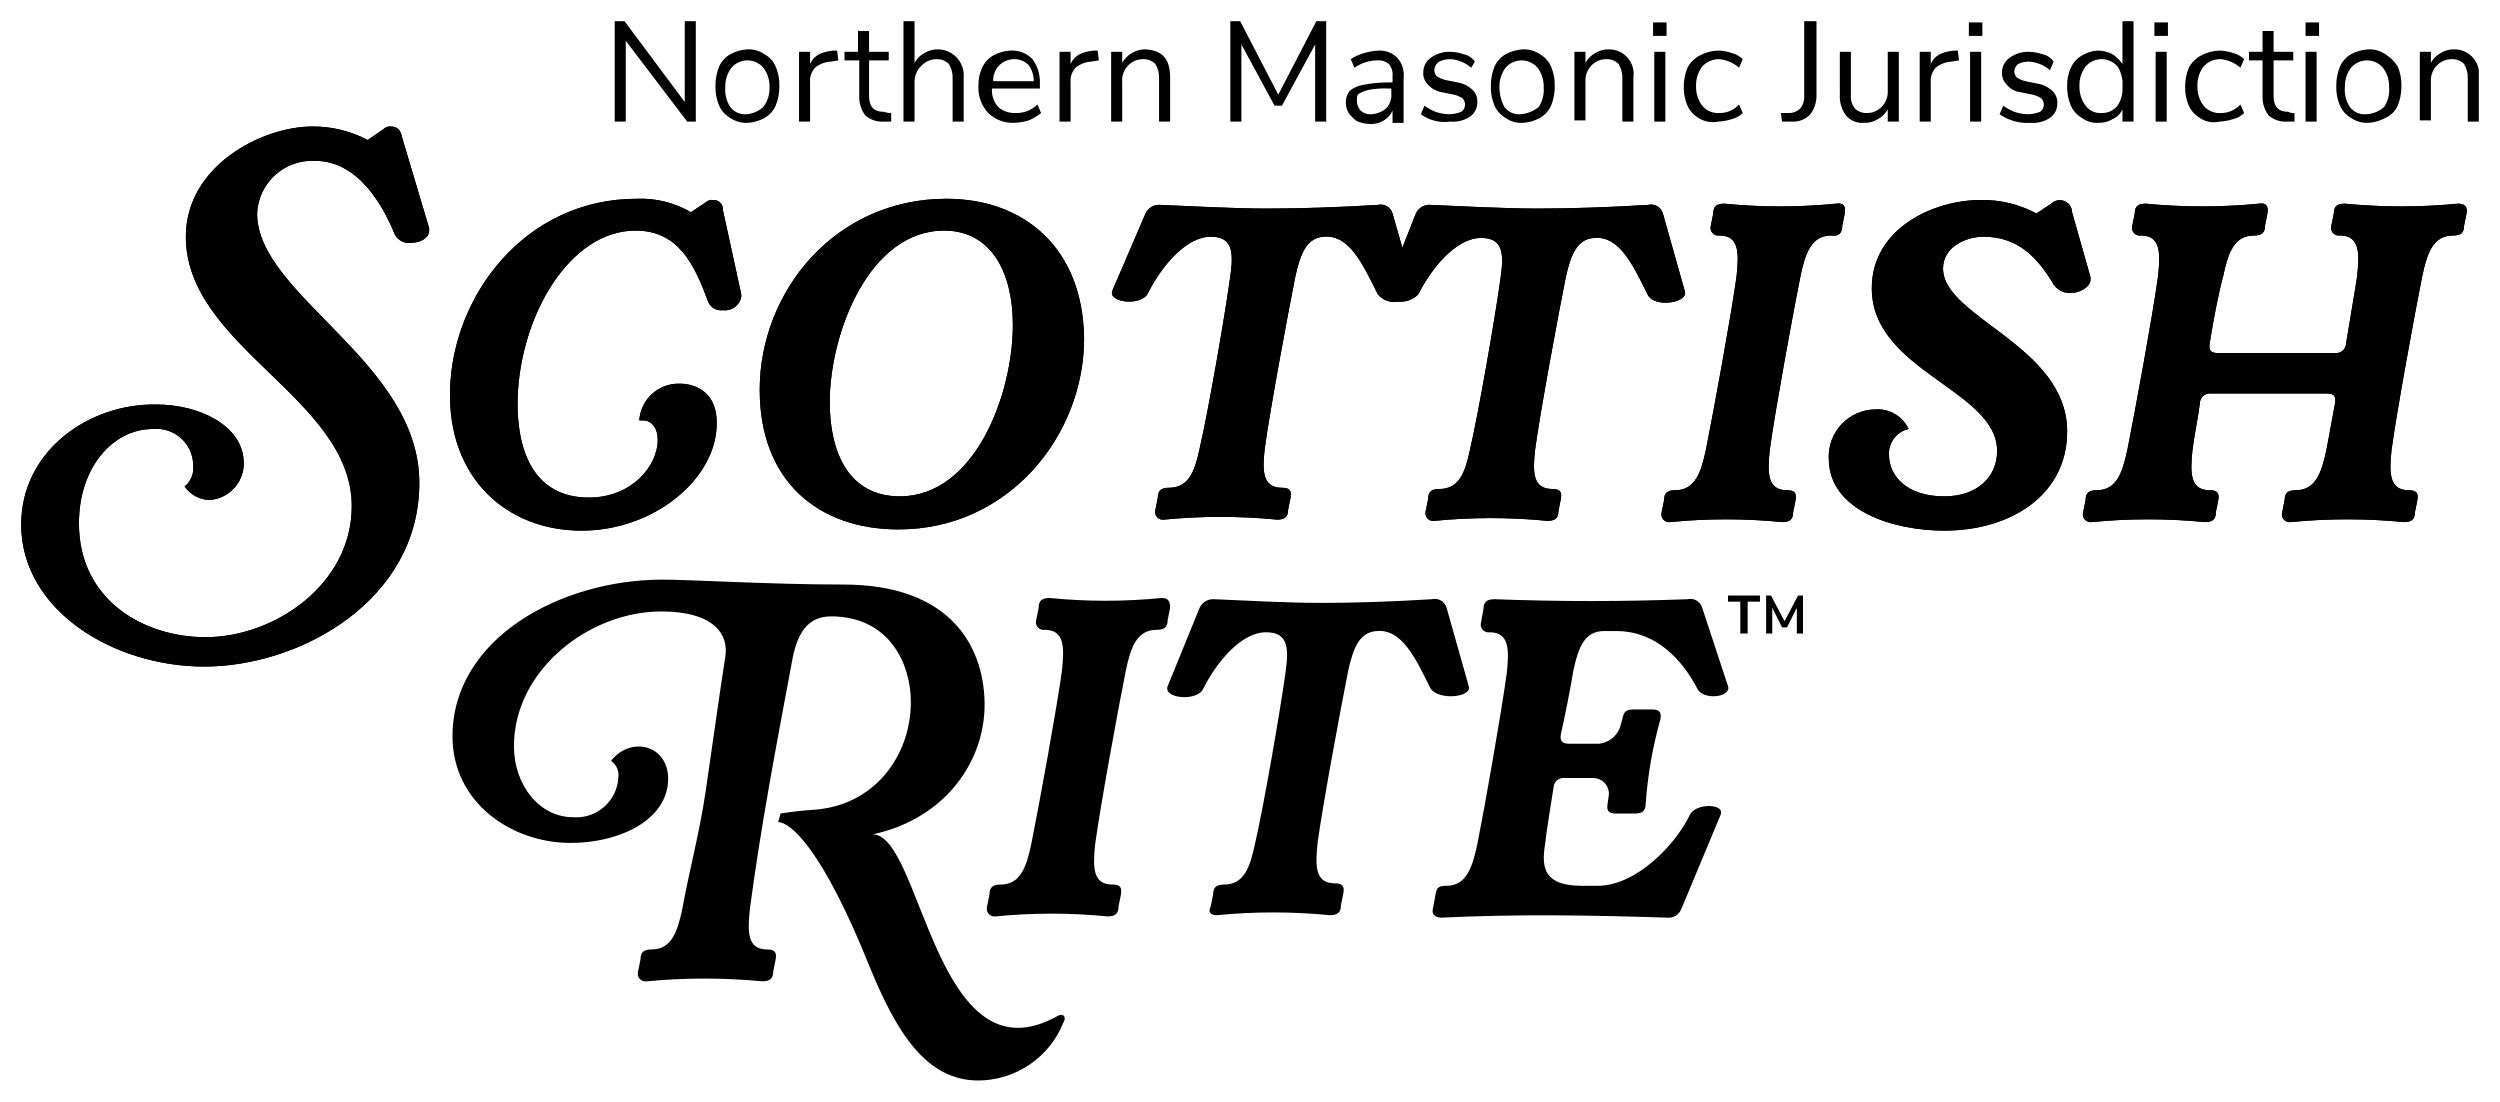 <svg width="118" height="52" xmlns="http://www.w3.org/2000/svg" viewBox="0 0 118 52" fill="none">
  <g clip-path="url(#kqdirmeybr-clip0_394_114)">
    <path d="M18.458 5.971C18.395 5.963 18.331 5.969 18.271 5.989C18.21 6.009 18.156 6.043 18.11 6.087L17.356 6.607C16.552 6.183 15.655 5.965 14.746 5.971C12.368 5.971 8.772 7.821 8.772 11.173C8.772 16.376 16.602 18.803 16.602 23.89C16.602 27.59 12.948 30.075 9.7 30.075C6.8 30.075 3.726 28.341 3.726 24.699C3.726 22.041 5.35 20.249 7.206 20.249C7.449 20.224 7.694 20.251 7.925 20.327C8.157 20.403 8.37 20.527 8.55 20.691C8.731 20.854 8.875 21.054 8.973 21.276C9.071 21.499 9.121 21.74 9.12 21.983C9.139 22.167 9.112 22.354 9.041 22.525C8.97 22.697 8.858 22.848 8.714 22.965C8.845 23.153 9.018 23.308 9.219 23.419C9.421 23.529 9.645 23.591 9.874 23.601C10.108 23.587 10.337 23.526 10.546 23.421C10.756 23.316 10.942 23.17 11.094 22.992C11.245 22.814 11.36 22.607 11.429 22.384C11.498 22.161 11.522 21.926 11.498 21.694C11.382 20.075 9.41 19.093 7.38 19.093C4.19 19.035 1 21.289 1 24.757C1 28.803 5.35 31.462 9.642 31.462C14.166 31.462 19.792 28.341 19.792 22.792C19.792 17.069 12.136 13.948 12.136 10.075C12.15 9.733 12.232 9.397 12.377 9.087C12.522 8.777 12.727 8.498 12.98 8.267C13.233 8.036 13.53 7.857 13.853 7.741C14.176 7.625 14.519 7.573 14.862 7.59C16.95 7.59 18.11 9.786 18.632 11.058C18.7 11.195 18.809 11.308 18.944 11.38C19.079 11.453 19.234 11.482 19.386 11.462C19.85 11.462 20.256 11.231 20.256 10.884V10.769L18.98 6.491C18.922 6.145 18.748 5.971 18.458 5.971Z" fill="currentColor"></path>
    <path d="M33.654 9.439C33.591 9.431 33.527 9.438 33.467 9.458C33.407 9.478 33.352 9.511 33.306 9.555L32.61 10.017C31.839 9.564 30.952 9.344 30.058 9.382C24.78 9.382 21.358 13.948 21.242 18.399C21.126 22.561 23.91 25.046 27.448 25.046C30.87 25.046 33.77 22.619 33.828 20.075C33.886 18.572 32.9 18.11 32.088 18.11C31.605 18.094 31.135 18.266 30.778 18.59C30.421 18.914 30.204 19.363 30.174 19.844H30.348C30.754 19.844 31.044 20.191 31.044 20.769C31.044 21.983 29.826 23.485 27.796 23.485C25.128 23.485 24.374 21.173 24.432 18.803C24.548 14.931 26.868 10.884 30 10.884C32.03 10.884 32.784 12.503 33.422 14.237C33.476 14.372 33.574 14.485 33.7 14.559C33.826 14.632 33.973 14.661 34.118 14.642C34.317 14.668 34.52 14.617 34.682 14.499C34.844 14.38 34.954 14.203 34.988 14.006V13.89L34.118 9.902C34.123 9.84 34.115 9.777 34.093 9.719C34.072 9.66 34.038 9.607 33.994 9.563C33.95 9.519 33.896 9.485 33.838 9.464C33.779 9.442 33.716 9.434 33.654 9.439" fill="currentColor"></path>
    <path d="M42.47 23.428C40.092 23.428 39.164 21.405 39.164 18.977C39.164 15.74 41.02 10.884 44.558 10.884C46.82 10.884 47.806 12.908 47.806 15.335C47.806 18.63 46.008 23.428 42.47 23.428V23.428ZM44.674 9.382C39.396 9.382 35.858 13.775 35.858 18.399C35.858 22.676 38.584 24.988 42.412 24.988C47.632 24.988 51.17 20.538 51.17 15.971C51.112 11.694 48.328 9.382 44.674 9.382" fill="currentColor"></path>
    <path d="M79.532 13.775L78.488 10.075C78.447 9.931 78.352 9.808 78.222 9.733C78.092 9.657 77.938 9.635 77.792 9.671C75.936 9.786 74.08 9.844 72.572 9.844C70.948 9.844 68.918 9.728 67.526 9.671C67.382 9.659 67.239 9.691 67.114 9.763C66.989 9.836 66.89 9.945 66.83 10.075L66.192 11.694L65.728 10.075C65.687 9.931 65.592 9.808 65.462 9.733C65.332 9.657 65.178 9.635 65.032 9.671C63.176 9.786 61.32 9.844 59.812 9.844C58.188 9.844 56.158 9.728 54.766 9.671C54.622 9.659 54.478 9.691 54.354 9.763C54.229 9.836 54.13 9.945 54.07 10.075L52.504 13.717C52.272 14.295 53.896 14.468 54.186 13.832C54.824 12.561 55.984 11.173 57.144 11.173C58.13 11.173 58.246 11.809 58.072 13.023C57.84 14.757 57.028 19.439 56.622 21.173C56.39 22.272 56.1 23.023 55.172 23.023C54.824 23.023 54.65 23.139 54.65 23.486L54.534 24.064C54.517 24.122 54.515 24.185 54.528 24.244C54.541 24.304 54.569 24.36 54.61 24.406C54.65 24.452 54.702 24.487 54.759 24.508C54.817 24.529 54.879 24.535 54.94 24.526C56.714 24.353 58.502 24.353 60.276 24.526C60.624 24.526 60.798 24.41 60.798 24.064L60.914 23.486C60.972 23.139 60.856 23.023 60.508 23.023C59.58 23.023 59.58 22.214 59.696 21.173C59.928 19.439 60.798 14.757 61.146 13.023C61.378 11.983 61.668 11.231 62.48 11.173C63.698 11.058 64.336 12.503 65.032 13.89C65.149 14.032 65.303 14.139 65.477 14.2C65.65 14.261 65.838 14.274 66.018 14.237C66.189 14.251 66.361 14.227 66.521 14.167C66.681 14.107 66.827 14.013 66.946 13.89C67.584 12.618 68.744 11.231 69.904 11.231C70.89 11.231 71.006 11.867 70.832 13.081C70.6 14.815 69.788 19.497 69.382 21.231C69.15 22.329 68.86 23.081 67.932 23.081C67.584 23.081 67.41 23.197 67.41 23.543L67.294 24.121C67.277 24.18 67.275 24.242 67.288 24.302C67.301 24.362 67.329 24.418 67.37 24.464C67.41 24.51 67.462 24.545 67.519 24.566C67.577 24.587 67.639 24.593 67.7 24.584C69.474 24.41 71.262 24.41 73.036 24.584C73.384 24.584 73.558 24.468 73.558 24.121L73.674 23.543C73.732 23.197 73.616 23.081 73.268 23.081C72.34 23.081 72.34 22.272 72.456 21.231C72.688 19.497 73.558 14.815 73.906 13.081C74.138 12.04 74.428 11.289 75.24 11.231C76.458 11.116 77.096 12.561 77.792 13.948C78.14 14.526 79.648 14.295 79.532 13.775" fill="currentColor"></path>
    <path d="M86.956 10.653L87.072 10.075C87.13 9.728 87.014 9.555 86.666 9.613C84.911 9.786 83.143 9.786 81.388 9.613C81.04 9.613 80.866 9.728 80.866 10.075L80.75 10.653C80.733 10.712 80.731 10.774 80.744 10.834C80.757 10.894 80.785 10.949 80.826 10.995C80.866 11.042 80.918 11.077 80.975 11.098C81.033 11.119 81.095 11.125 81.156 11.116C82.084 11.116 82.084 11.925 81.968 13.023C81.736 14.757 80.866 19.497 80.518 21.231C80.286 22.329 79.996 23.139 79.068 23.139C78.72 23.139 78.546 23.254 78.546 23.601L78.43 24.179C78.413 24.238 78.411 24.3 78.424 24.36C78.437 24.42 78.465 24.475 78.506 24.521C78.546 24.568 78.598 24.603 78.655 24.624C78.713 24.645 78.775 24.651 78.836 24.642C80.591 24.468 82.359 24.468 84.114 24.642C84.462 24.642 84.636 24.526 84.636 24.179L84.752 23.601C84.81 23.254 84.694 23.139 84.346 23.139C83.418 23.139 83.418 22.329 83.534 21.231C83.766 19.497 84.636 14.757 84.984 13.023C85.216 11.925 85.506 11.116 86.434 11.116C86.782 11.173 86.956 11 86.956 10.653Z" fill="currentColor"></path>
    <path d="M93.626 11.173C95.25 11.173 96.178 12.156 96.932 13.428C97.022 13.558 97.144 13.664 97.286 13.734C97.428 13.805 97.585 13.839 97.744 13.832C98.15 13.832 98.672 13.543 98.672 13.197V13.081L97.802 10.017C97.8 9.904 97.766 9.794 97.702 9.7C97.638 9.607 97.548 9.534 97.443 9.491C97.338 9.448 97.223 9.436 97.111 9.458C97 9.48 96.897 9.534 96.816 9.613L96.12 10.075C95.318 9.646 94.42 9.427 93.51 9.439C91.19 9.439 88.348 10.827 88.348 13.601C88.348 17.532 94.264 18.399 94.264 21.289C94.264 22.503 93.336 23.428 91.77 23.428C89.972 23.428 89.16 22.445 89.16 21.462C89.146 21.184 89.232 20.909 89.402 20.687C89.572 20.465 89.815 20.309 90.088 20.249C89.95 19.956 89.727 19.711 89.448 19.546C89.169 19.381 88.846 19.303 88.522 19.324C88.224 19.326 87.929 19.389 87.655 19.508C87.381 19.627 87.134 19.799 86.929 20.015C86.723 20.23 86.563 20.485 86.458 20.763C86.353 21.042 86.306 21.339 86.318 21.636C86.318 24.121 89.392 25.046 91.77 25.046C94.902 25.046 97.57 23.37 97.57 20.364C97.57 16.318 91.712 14.988 91.712 12.676C91.712 11.636 92.814 11.173 93.626 11.173" fill="currentColor"></path>
    <path d="M116.014 9.613C114.24 9.786 112.452 9.786 110.678 9.613C110.33 9.613 110.156 9.728 110.156 10.075L110.04 10.653C110.023 10.712 110.021 10.774 110.034 10.834C110.047 10.894 110.075 10.949 110.116 10.995C110.156 11.042 110.208 11.077 110.265 11.098C110.323 11.119 110.385 11.125 110.446 11.116C111.374 11.116 111.374 11.925 111.258 13.023C111.142 13.832 110.91 15.104 110.736 16.202C110.736 16.268 110.721 16.333 110.694 16.392C110.667 16.452 110.628 16.506 110.578 16.549C110.529 16.593 110.471 16.626 110.408 16.646C110.346 16.666 110.279 16.672 110.214 16.665H104.704C104.356 16.665 104.24 16.549 104.298 16.202C104.472 15.104 104.704 13.89 104.936 13.023C105.168 11.925 105.458 11.116 106.386 11.116C106.734 11.116 106.908 11 106.908 10.653L107.024 10.075C107.082 9.728 106.966 9.555 106.618 9.613C104.844 9.786 103.056 9.786 101.282 9.613C100.934 9.613 100.76 9.728 100.76 10.075L100.644 10.653C100.627 10.712 100.625 10.774 100.638 10.834C100.651 10.894 100.679 10.949 100.72 10.995C100.76 11.042 100.812 11.077 100.869 11.098C100.927 11.119 100.989 11.125 101.05 11.116C101.978 11.116 101.978 11.925 101.862 13.023C101.63 14.757 100.76 19.497 100.412 21.231C100.18 22.329 99.89 23.139 98.962 23.139C98.614 23.139 98.44 23.254 98.44 23.601L98.324 24.179C98.307 24.238 98.305 24.3 98.318 24.36C98.331 24.42 98.359 24.475 98.4 24.521C98.44 24.568 98.492 24.603 98.549 24.624C98.607 24.645 98.669 24.651 98.73 24.642C100.504 24.468 102.292 24.468 104.066 24.642C104.414 24.642 104.588 24.526 104.588 24.179L104.704 23.601C104.762 23.254 104.646 23.139 104.298 23.139C103.37 23.139 103.37 22.329 103.486 21.231C103.544 20.711 103.776 19.555 103.834 19.035C103.834 18.969 103.849 18.904 103.876 18.844C103.903 18.785 103.942 18.731 103.992 18.688C104.041 18.644 104.099 18.611 104.162 18.591C104.224 18.572 104.291 18.565 104.356 18.572H109.808C110.156 18.572 110.272 18.688 110.214 19.035L109.808 21.231C109.576 22.329 109.286 23.139 108.358 23.139C108.01 23.139 107.836 23.254 107.836 23.601L107.72 24.179C107.703 24.238 107.701 24.3 107.714 24.36C107.727 24.42 107.755 24.475 107.796 24.521C107.836 24.568 107.888 24.603 107.945 24.624C108.003 24.645 108.065 24.651 108.126 24.642C109.9 24.468 111.688 24.468 113.462 24.642C113.81 24.642 113.984 24.526 113.984 24.179L114.1 23.601C114.158 23.254 114.042 23.139 113.694 23.139C112.766 23.139 112.766 22.329 112.882 21.231C113.114 19.497 113.984 14.757 114.332 13.023C114.564 11.925 114.854 11.116 115.782 11.116C116.13 11.116 116.304 11 116.304 10.653L116.42 10.075C116.478 9.786 116.362 9.613 116.014 9.613" fill="currentColor"></path>
    <path d="M54.824 28.225C53.069 28.399 51.301 28.399 49.546 28.225C49.198 28.225 49.024 28.341 49.024 28.688L48.908 29.266C48.891 29.325 48.889 29.387 48.902 29.447C48.915 29.506 48.943 29.562 48.984 29.608C49.024 29.654 49.076 29.689 49.133 29.71C49.191 29.732 49.253 29.738 49.314 29.728C50.242 29.728 50.242 30.538 50.126 31.636C49.894 33.37 49.024 38.11 48.676 39.844C48.444 40.942 48.154 41.751 47.226 41.751C46.878 41.751 46.704 41.867 46.704 42.214L46.588 42.792C46.571 42.851 46.569 42.913 46.582 42.973C46.595 43.032 46.623 43.088 46.664 43.134C46.704 43.18 46.756 43.215 46.813 43.236C46.871 43.258 46.933 43.264 46.994 43.254C48.749 43.081 50.517 43.081 52.272 43.254C52.62 43.254 52.794 43.139 52.794 42.792L52.91 42.214C52.968 41.867 52.852 41.751 52.504 41.751C51.576 41.751 51.576 40.942 51.692 39.844C51.924 38.11 52.794 33.37 53.142 31.636C53.374 30.538 53.664 29.728 54.592 29.728C54.94 29.728 55.114 29.613 55.114 29.266L55.23 28.688C55.23 28.341 55.114 28.225 54.824 28.225" fill="currentColor"></path>
    <path d="M69.324 32.387L68.28 28.688C68.239 28.544 68.144 28.421 68.014 28.345C67.884 28.27 67.73 28.248 67.584 28.283C65.728 28.399 63.872 28.457 62.364 28.457C60.74 28.457 58.71 28.341 57.318 28.283C57.174 28.271 57.031 28.304 56.906 28.376C56.781 28.448 56.682 28.557 56.622 28.688L55.114 32.387C54.882 32.965 56.506 33.139 56.796 32.503C57.434 31.231 58.594 29.844 59.754 29.844C60.74 29.844 60.856 30.48 60.682 31.694C60.45 33.428 59.638 38.11 59.232 39.844C59 40.942 58.71 41.751 57.782 41.751C57.434 41.751 57.26 41.867 57.26 42.214L57.144 42.792C56.97 43.139 57.26 43.197 57.434 43.197C59.208 43.023 60.996 43.023 62.77 43.197C63.118 43.197 63.292 43.081 63.292 42.734L63.408 42.156C63.466 41.809 63.35 41.694 63.002 41.694C62.074 41.694 62.074 40.884 62.19 39.786C62.422 38.052 63.292 33.37 63.64 31.636C63.872 30.595 64.162 29.844 64.974 29.786C66.192 29.671 66.83 31.116 67.526 32.503C67.932 33.081 69.498 32.907 69.324 32.387" fill="currentColor"></path>
    <path d="M74.254 31.694C74.486 30.595 74.776 29.786 75.704 29.786H76.284C78.198 29.786 79.416 31.173 80.112 32.503C80.402 33.081 81.736 32.907 81.562 32.387L80.344 28.688C80.303 28.544 80.208 28.421 80.078 28.345C79.948 28.27 79.794 28.248 79.648 28.283C76.516 28.399 73.674 28.399 70.542 28.283C70.194 28.283 70.02 28.399 70.02 28.746L69.904 29.381C69.887 29.44 69.885 29.503 69.898 29.562C69.911 29.622 69.939 29.678 69.98 29.724C70.02 29.77 70.072 29.805 70.129 29.826C70.187 29.847 70.249 29.853 70.31 29.844C71.238 29.844 71.238 30.653 71.122 31.751C70.89 33.486 70.078 38.11 69.73 39.844C69.498 40.942 69.208 41.809 68.28 41.809C67.932 41.809 67.816 41.867 67.758 42.214L67.642 42.85C67.526 43.254 67.874 43.312 68.048 43.312C71.702 43.139 75.066 43.197 78.662 43.312C78.807 43.332 78.954 43.302 79.08 43.229C79.206 43.156 79.304 43.043 79.358 42.907L81.214 38.457C81.446 37.936 80.054 37.879 79.764 38.457C79.068 39.902 77.212 41.809 75.414 41.809H74.66C72.92 41.809 72.746 41 72.92 39.902C72.978 39.324 73.268 37.532 73.326 37.185C73.326 37.119 73.341 37.054 73.368 36.995C73.395 36.935 73.434 36.882 73.484 36.838C73.533 36.794 73.591 36.761 73.653 36.742C73.716 36.722 73.782 36.715 73.848 36.722H75.182C75.287 36.721 75.391 36.74 75.487 36.781C75.583 36.822 75.67 36.882 75.741 36.959C75.812 37.035 75.866 37.126 75.9 37.224C75.933 37.323 75.946 37.428 75.936 37.532L75.878 37.936C75.82 38.283 75.936 38.399 76.284 38.399H77.154C77.502 38.399 77.676 38.283 77.676 37.936C77.772 36.587 78.005 35.251 78.372 33.948C78.43 33.601 78.314 33.486 77.966 33.486H77.096C76.748 33.486 76.632 33.601 76.574 33.948L76.458 34.353C76.379 34.556 76.245 34.733 76.071 34.866C75.897 34.998 75.69 35.081 75.472 35.104H74.08C73.732 35.104 73.616 34.988 73.674 34.642C73.848 33.89 74.138 32.445 74.254 31.694" fill="currentColor"></path>
    <path d="M49.952 47.936C44.152 51.231 43.514 39.382 41.194 39.382C44.674 38.63 46.53 35.855 46.472 33.139C46.414 30.422 44.79 27.59 39.802 27.59C36.38 27.59 32.61 27.358 31.276 27.358C26.462 27.358 21.358 30.133 21.358 34.757C21.358 37.879 24.142 39.786 26.926 39.786C29.072 39.786 31.218 38.861 31.508 37.127C31.798 35.22 29.826 34.642 28.84 35.913C28.961 35.995 29.058 36.108 29.119 36.24C29.181 36.373 29.204 36.52 29.188 36.665C29.179 36.932 29.115 37.195 29.001 37.438C28.887 37.68 28.724 37.897 28.524 38.075C28.323 38.254 28.089 38.39 27.834 38.475C27.579 38.56 27.31 38.593 27.042 38.572C25.476 38.572 24.258 37.069 24.258 35.22C24.258 31.636 27.796 28.861 31.218 28.861C33.712 28.861 34.408 29.959 34.234 31C33.886 33.254 33.596 35.393 33.306 37.358C33.016 39.324 32.552 41 32.204 42.907C31.972 44.006 31.682 44.815 30.754 44.815C30.406 44.815 30.232 44.931 30.232 45.278L30.116 45.855C30.099 45.914 30.097 45.977 30.11 46.036C30.123 46.096 30.151 46.152 30.192 46.198C30.232 46.244 30.284 46.279 30.341 46.3C30.399 46.321 30.461 46.327 30.522 46.318C32.335 46.145 34.161 46.145 35.974 46.318C36.322 46.318 36.496 46.202 36.496 45.855L36.612 45.278C36.67 44.931 36.554 44.815 36.206 44.815C35.278 44.815 35.278 44.006 35.394 42.907C35.916 38.977 36.612 35.335 37.424 31C37.656 29.902 38.12 29.093 39.222 29.093C41.948 29.093 42.992 31.289 42.992 33.139C42.992 35.624 41.31 38.052 38.352 38.225C37.847 38.258 37.343 38.316 36.844 38.399L36.728 38.803C37.308 38.803 38.816 40.075 41.02 45.566C42.296 48.688 43.688 51 46.182 51C47.044 50.994 47.885 50.733 48.598 50.249C49.311 49.765 49.863 49.081 50.184 48.283C50.358 47.994 50.184 47.821 49.952 47.936" fill="currentColor"></path>
    <path d="M18.458 5.971C18.395 5.963 18.331 5.969 18.271 5.989C18.21 6.009 18.156 6.043 18.11 6.087L17.356 6.607C16.552 6.183 15.655 5.965 14.746 5.971C12.368 5.971 8.772 7.821 8.772 11.173C8.772 16.376 16.602 18.803 16.602 23.89C16.602 27.59 12.948 30.075 9.7 30.075C6.8 30.075 3.726 28.341 3.726 24.699C3.726 22.041 5.35 20.249 7.206 20.249C7.449 20.224 7.694 20.251 7.925 20.327C8.157 20.403 8.37 20.527 8.55 20.691C8.731 20.854 8.875 21.054 8.973 21.276C9.071 21.499 9.121 21.74 9.12 21.983C9.139 22.167 9.112 22.354 9.041 22.525C8.97 22.697 8.858 22.848 8.714 22.965C8.845 23.153 9.018 23.308 9.219 23.419C9.421 23.529 9.645 23.591 9.874 23.601C10.108 23.587 10.337 23.526 10.546 23.421C10.756 23.316 10.942 23.17 11.094 22.992C11.245 22.814 11.36 22.607 11.429 22.384C11.498 22.161 11.522 21.926 11.498 21.694C11.382 20.075 9.41 19.093 7.38 19.093C4.19 19.035 1 21.289 1 24.757C1 28.803 5.35 31.462 9.642 31.462C14.166 31.462 19.792 28.341 19.792 22.792C19.792 17.069 12.136 13.948 12.136 10.075C12.15 9.733 12.232 9.397 12.377 9.087C12.522 8.777 12.727 8.498 12.98 8.267C13.233 8.036 13.53 7.857 13.853 7.741C14.176 7.625 14.519 7.573 14.862 7.59C16.95 7.59 18.11 9.786 18.632 11.058C18.7 11.195 18.809 11.308 18.944 11.38C19.079 11.453 19.234 11.482 19.386 11.462C19.85 11.462 20.256 11.231 20.256 10.884V10.769L18.98 6.491C18.922 6.145 18.748 5.971 18.458 5.971Z" fill="currentColor"></path>
    <path d="M33.654 9.439C33.591 9.431 33.527 9.438 33.467 9.458C33.407 9.478 33.352 9.511 33.306 9.555L32.61 10.017C31.839 9.564 30.952 9.344 30.058 9.382C24.78 9.382 21.358 13.948 21.242 18.399C21.126 22.561 23.91 25.046 27.448 25.046C30.87 25.046 33.77 22.619 33.828 20.075C33.886 18.572 32.9 18.11 32.088 18.11C31.605 18.094 31.135 18.266 30.778 18.59C30.421 18.914 30.204 19.363 30.174 19.844H30.348C30.754 19.844 31.044 20.191 31.044 20.769C31.044 21.983 29.826 23.485 27.796 23.485C25.128 23.485 24.374 21.173 24.432 18.803C24.548 14.931 26.868 10.884 30 10.884C32.03 10.884 32.784 12.503 33.422 14.237C33.476 14.372 33.574 14.485 33.7 14.559C33.826 14.632 33.973 14.661 34.118 14.642C34.317 14.668 34.52 14.617 34.682 14.499C34.844 14.38 34.954 14.203 34.988 14.006V13.89L34.118 9.902C34.123 9.84 34.115 9.777 34.093 9.719C34.072 9.66 34.038 9.607 33.994 9.563C33.95 9.519 33.896 9.485 33.838 9.464C33.779 9.442 33.716 9.434 33.654 9.439" fill="currentColor"></path>
    <path d="M42.47 23.428C40.092 23.428 39.164 21.405 39.164 18.977C39.164 15.74 41.02 10.884 44.558 10.884C46.82 10.884 47.806 12.908 47.806 15.335C47.806 18.63 46.008 23.428 42.47 23.428V23.428ZM44.674 9.382C39.396 9.382 35.858 13.775 35.858 18.399C35.858 22.676 38.584 24.988 42.412 24.988C47.632 24.988 51.17 20.538 51.17 15.971C51.112 11.694 48.328 9.382 44.674 9.382" fill="currentColor"></path>
    <path d="M79.532 13.775L78.488 10.075C78.447 9.931 78.352 9.808 78.222 9.733C78.092 9.657 77.938 9.635 77.792 9.671C75.936 9.786 74.08 9.844 72.572 9.844C70.948 9.844 68.918 9.728 67.526 9.671C67.382 9.659 67.239 9.691 67.114 9.763C66.989 9.836 66.89 9.945 66.83 10.075L66.192 11.694L65.728 10.075C65.687 9.931 65.592 9.808 65.462 9.733C65.332 9.657 65.178 9.635 65.032 9.671C63.176 9.786 61.32 9.844 59.812 9.844C58.188 9.844 56.158 9.728 54.766 9.671C54.622 9.659 54.478 9.691 54.354 9.763C54.229 9.836 54.13 9.945 54.07 10.075L52.504 13.717C52.272 14.295 53.896 14.468 54.186 13.832C54.824 12.561 55.984 11.173 57.144 11.173C58.13 11.173 58.246 11.809 58.072 13.023C57.84 14.757 57.028 19.439 56.622 21.173C56.39 22.272 56.1 23.023 55.172 23.023C54.824 23.023 54.65 23.139 54.65 23.486L54.534 24.064C54.517 24.122 54.515 24.185 54.528 24.244C54.541 24.304 54.569 24.36 54.61 24.406C54.65 24.452 54.702 24.487 54.759 24.508C54.817 24.529 54.879 24.535 54.94 24.526C56.714 24.353 58.502 24.353 60.276 24.526C60.624 24.526 60.798 24.41 60.798 24.064L60.914 23.486C60.972 23.139 60.856 23.023 60.508 23.023C59.58 23.023 59.58 22.214 59.696 21.173C59.928 19.439 60.798 14.757 61.146 13.023C61.378 11.983 61.668 11.231 62.48 11.173C63.698 11.058 64.336 12.503 65.032 13.89C65.149 14.032 65.303 14.139 65.477 14.2C65.65 14.261 65.838 14.274 66.018 14.237C66.189 14.251 66.361 14.227 66.521 14.167C66.681 14.107 66.827 14.013 66.946 13.89C67.584 12.618 68.744 11.231 69.904 11.231C70.89 11.231 71.006 11.867 70.832 13.081C70.6 14.815 69.788 19.497 69.382 21.231C69.15 22.329 68.86 23.081 67.932 23.081C67.584 23.081 67.41 23.197 67.41 23.543L67.294 24.121C67.277 24.18 67.275 24.242 67.288 24.302C67.301 24.362 67.329 24.418 67.37 24.464C67.41 24.51 67.462 24.545 67.519 24.566C67.577 24.587 67.639 24.593 67.7 24.584C69.474 24.41 71.262 24.41 73.036 24.584C73.384 24.584 73.558 24.468 73.558 24.121L73.674 23.543C73.732 23.197 73.616 23.081 73.268 23.081C72.34 23.081 72.34 22.272 72.456 21.231C72.688 19.497 73.558 14.815 73.906 13.081C74.138 12.04 74.428 11.289 75.24 11.231C76.458 11.116 77.096 12.561 77.792 13.948C78.14 14.526 79.648 14.295 79.532 13.775" fill="currentColor"></path>
    <path d="M86.956 10.653L87.072 10.075C87.13 9.728 87.014 9.555 86.666 9.613C84.911 9.786 83.143 9.786 81.388 9.613C81.04 9.613 80.866 9.728 80.866 10.075L80.75 10.653C80.733 10.712 80.731 10.774 80.744 10.834C80.757 10.894 80.785 10.949 80.826 10.995C80.866 11.042 80.918 11.077 80.975 11.098C81.033 11.119 81.095 11.125 81.156 11.116C82.084 11.116 82.084 11.925 81.968 13.023C81.736 14.757 80.866 19.497 80.518 21.231C80.286 22.329 79.996 23.139 79.068 23.139C78.72 23.139 78.546 23.254 78.546 23.601L78.43 24.179C78.413 24.238 78.411 24.3 78.424 24.36C78.437 24.42 78.465 24.475 78.506 24.521C78.546 24.568 78.598 24.603 78.655 24.624C78.713 24.645 78.775 24.651 78.836 24.642C80.591 24.468 82.359 24.468 84.114 24.642C84.462 24.642 84.636 24.526 84.636 24.179L84.752 23.601C84.81 23.254 84.694 23.139 84.346 23.139C83.418 23.139 83.418 22.329 83.534 21.231C83.766 19.497 84.636 14.757 84.984 13.023C85.216 11.925 85.506 11.116 86.434 11.116C86.782 11.173 86.956 11 86.956 10.653Z" fill="currentColor"></path>
    <path d="M93.626 11.173C95.25 11.173 96.178 12.156 96.932 13.428C97.022 13.558 97.144 13.664 97.286 13.734C97.428 13.805 97.585 13.839 97.744 13.832C98.15 13.832 98.672 13.543 98.672 13.197V13.081L97.802 10.017C97.8 9.904 97.766 9.794 97.702 9.7C97.638 9.607 97.548 9.534 97.443 9.491C97.338 9.448 97.223 9.436 97.111 9.458C97 9.48 96.897 9.534 96.816 9.613L96.12 10.075C95.318 9.646 94.42 9.427 93.51 9.439C91.19 9.439 88.348 10.827 88.348 13.601C88.348 17.532 94.264 18.399 94.264 21.289C94.264 22.503 93.336 23.428 91.77 23.428C89.972 23.428 89.16 22.445 89.16 21.462C89.146 21.184 89.232 20.909 89.402 20.687C89.572 20.465 89.815 20.309 90.088 20.249C89.95 19.956 89.727 19.711 89.448 19.546C89.169 19.381 88.846 19.303 88.522 19.324C88.224 19.326 87.929 19.389 87.655 19.508C87.381 19.627 87.134 19.799 86.929 20.015C86.723 20.23 86.563 20.485 86.458 20.763C86.353 21.042 86.306 21.339 86.318 21.636C86.318 24.121 89.392 25.046 91.77 25.046C94.902 25.046 97.57 23.37 97.57 20.364C97.57 16.318 91.712 14.988 91.712 12.676C91.712 11.636 92.814 11.173 93.626 11.173" fill="currentColor"></path>
    <path d="M116.014 9.613C114.24 9.786 112.452 9.786 110.678 9.613C110.33 9.613 110.156 9.728 110.156 10.075L110.04 10.653C110.023 10.712 110.021 10.774 110.034 10.834C110.047 10.894 110.075 10.949 110.116 10.995C110.156 11.042 110.208 11.077 110.265 11.098C110.323 11.119 110.385 11.125 110.446 11.116C111.374 11.116 111.374 11.925 111.258 13.023C111.142 13.832 110.91 15.104 110.736 16.202C110.736 16.268 110.721 16.333 110.694 16.392C110.667 16.452 110.628 16.506 110.578 16.549C110.529 16.593 110.471 16.626 110.408 16.646C110.346 16.666 110.279 16.672 110.214 16.665H104.704C104.356 16.665 104.24 16.549 104.298 16.202C104.472 15.104 104.704 13.89 104.936 13.023C105.168 11.925 105.458 11.116 106.386 11.116C106.734 11.116 106.908 11 106.908 10.653L107.024 10.075C107.082 9.728 106.966 9.555 106.618 9.613C104.844 9.786 103.056 9.786 101.282 9.613C100.934 9.613 100.76 9.728 100.76 10.075L100.644 10.653C100.627 10.712 100.625 10.774 100.638 10.834C100.651 10.894 100.679 10.949 100.72 10.995C100.76 11.042 100.812 11.077 100.869 11.098C100.927 11.119 100.989 11.125 101.05 11.116C101.978 11.116 101.978 11.925 101.862 13.023C101.63 14.757 100.76 19.497 100.412 21.231C100.18 22.329 99.89 23.139 98.962 23.139C98.614 23.139 98.44 23.254 98.44 23.601L98.324 24.179C98.307 24.238 98.305 24.3 98.318 24.36C98.331 24.42 98.359 24.475 98.4 24.521C98.44 24.568 98.492 24.603 98.549 24.624C98.607 24.645 98.669 24.651 98.73 24.642C100.504 24.468 102.292 24.468 104.066 24.642C104.414 24.642 104.588 24.526 104.588 24.179L104.704 23.601C104.762 23.254 104.646 23.139 104.298 23.139C103.37 23.139 103.37 22.329 103.486 21.231C103.544 20.711 103.776 19.555 103.834 19.035C103.834 18.969 103.849 18.904 103.876 18.844C103.903 18.785 103.942 18.731 103.992 18.688C104.041 18.644 104.099 18.611 104.162 18.591C104.224 18.572 104.291 18.565 104.356 18.572H109.808C110.156 18.572 110.272 18.688 110.214 19.035L109.808 21.231C109.576 22.329 109.286 23.139 108.358 23.139C108.01 23.139 107.836 23.254 107.836 23.601L107.72 24.179C107.703 24.238 107.701 24.3 107.714 24.36C107.727 24.42 107.755 24.475 107.796 24.521C107.836 24.568 107.888 24.603 107.945 24.624C108.003 24.645 108.065 24.651 108.126 24.642C109.9 24.468 111.688 24.468 113.462 24.642C113.81 24.642 113.984 24.526 113.984 24.179L114.1 23.601C114.158 23.254 114.042 23.139 113.694 23.139C112.766 23.139 112.766 22.329 112.882 21.231C113.114 19.497 113.984 14.757 114.332 13.023C114.564 11.925 114.854 11.116 115.782 11.116C116.13 11.116 116.304 11 116.304 10.653L116.42 10.075C116.478 9.786 116.362 9.613 116.014 9.613" fill="currentColor"></path>
    <path d="M32.32 1H32.842V5.74H32.436L29.536 1.925V5.74H29.014V1H29.478L32.32 4.815V1Z" fill="currentColor"></path>
    <path d="M36.032 5.046C36.231 4.78 36.333 4.454 36.322 4.121C36.333 3.789 36.231 3.463 36.032 3.197C35.939 3.088 35.823 3.001 35.693 2.941C35.563 2.881 35.421 2.85 35.278 2.85C35.135 2.85 34.993 2.881 34.863 2.941C34.733 3.001 34.617 3.088 34.524 3.197C34.325 3.463 34.223 3.789 34.234 4.121C34.206 4.447 34.288 4.772 34.466 5.046C34.552 5.162 34.667 5.255 34.798 5.316C34.93 5.376 35.075 5.403 35.22 5.393C35.522 5.373 35.809 5.251 36.032 5.046V5.046ZM34.466 5.566C34.236 5.433 34.053 5.231 33.944 4.988C33.82 4.696 33.761 4.381 33.77 4.064C33.766 3.747 33.825 3.433 33.944 3.139C34.053 2.896 34.236 2.694 34.466 2.561C34.716 2.424 34.993 2.345 35.278 2.329C35.567 2.317 35.852 2.398 36.09 2.561C36.321 2.694 36.503 2.896 36.612 3.139C36.736 3.431 36.795 3.746 36.786 4.064C36.79 4.38 36.731 4.695 36.612 4.988C36.503 5.231 36.321 5.433 36.09 5.566C35.84 5.704 35.563 5.783 35.278 5.798C34.989 5.81 34.704 5.729 34.466 5.566" fill="currentColor"></path>
    <path d="M39.57 2.85L39.222 2.908C38.946 2.921 38.682 3.022 38.468 3.197C38.384 3.29 38.32 3.4 38.28 3.519C38.24 3.639 38.225 3.765 38.236 3.89V5.74H37.714V2.445H38.236V3.023C38.41 2.619 38.758 2.445 39.338 2.387H39.512L39.57 2.85Z" fill="currentColor"></path>
    <path d="M42.064 5.335V5.74H41.716C41.399 5.762 41.086 5.658 40.846 5.451C40.656 5.202 40.554 4.897 40.556 4.584V2.85H39.86V2.445H40.498V1.462H41.02V2.445H41.948V2.85H41.02V4.526C41.02 5.046 41.252 5.277 41.716 5.277C41.828 5.317 41.946 5.336 42.064 5.335" fill="currentColor"></path>
    <path d="M45.486 3.659V5.74H44.964V3.717C44.976 3.473 44.916 3.232 44.79 3.023C44.715 2.946 44.624 2.886 44.525 2.846C44.425 2.807 44.318 2.788 44.21 2.792C44.081 2.791 43.952 2.816 43.832 2.866C43.713 2.915 43.605 2.989 43.514 3.081C43.401 3.183 43.311 3.308 43.251 3.448C43.191 3.587 43.162 3.738 43.166 3.89V5.74H42.644V1H43.166V2.965C43.273 2.77 43.434 2.609 43.63 2.503C43.824 2.387 44.047 2.327 44.273 2.329C44.499 2.332 44.721 2.396 44.913 2.516C45.105 2.635 45.26 2.805 45.361 3.007C45.462 3.209 45.505 3.434 45.486 3.659" fill="currentColor"></path>
    <path d="M47.168 3.081C47.07 3.179 46.994 3.297 46.944 3.426C46.894 3.556 46.871 3.694 46.878 3.832H48.792C48.795 3.564 48.714 3.301 48.56 3.081C48.393 2.906 48.164 2.802 47.922 2.792C47.783 2.785 47.644 2.808 47.514 2.857C47.385 2.907 47.267 2.983 47.168 3.081V3.081ZM49.198 4.179H46.82C46.798 4.495 46.902 4.807 47.11 5.046C47.333 5.243 47.624 5.346 47.922 5.335C48.115 5.343 48.307 5.311 48.486 5.242C48.666 5.172 48.829 5.066 48.966 4.931L49.14 5.335C48.963 5.476 48.768 5.593 48.56 5.682C48.334 5.749 48.1 5.788 47.864 5.798C47.64 5.807 47.417 5.77 47.208 5.691C46.998 5.611 46.807 5.49 46.646 5.335C46.487 5.165 46.364 4.965 46.284 4.746C46.205 4.528 46.17 4.296 46.182 4.064C46.172 3.765 46.231 3.468 46.356 3.197C46.465 2.954 46.648 2.752 46.878 2.619C47.128 2.481 47.405 2.402 47.69 2.387C47.883 2.374 48.077 2.403 48.257 2.473C48.438 2.543 48.601 2.652 48.734 2.792C48.978 3.127 49.1 3.535 49.082 3.948V4.179H49.198Z" fill="currentColor"></path>
    <path d="M51.866 2.85L51.518 2.908C51.242 2.921 50.978 3.022 50.764 3.197C50.68 3.29 50.616 3.4 50.576 3.519C50.536 3.639 50.521 3.765 50.532 3.89V5.74H50.01V2.445H50.532V3.023C50.706 2.619 51.054 2.445 51.634 2.387H51.808L51.866 2.85Z" fill="currentColor"></path>
    <path d="M55.23 3.659V5.74H54.708V3.717C54.72 3.473 54.66 3.232 54.534 3.023C54.459 2.946 54.368 2.886 54.269 2.846C54.169 2.807 54.062 2.788 53.954 2.792C53.824 2.791 53.696 2.816 53.576 2.866C53.457 2.915 53.349 2.989 53.258 3.081C53.153 3.186 53.072 3.313 53.022 3.453C52.972 3.593 52.953 3.742 52.968 3.89V5.74H52.446V2.445H52.968V2.965C53.075 2.77 53.236 2.609 53.432 2.503C53.623 2.385 53.845 2.324 54.07 2.329C54.882 2.387 55.23 2.792 55.23 3.659" fill="currentColor"></path>
    <path d="M62.132 1H62.596V5.74H62.074V2.098L60.508 4.988H60.16L58.594 2.098V5.74H58.072V1H58.536L60.334 4.468L62.132 1Z" fill="currentColor"></path>
    <path d="M65.438 5.104C65.522 5.01 65.586 4.901 65.626 4.781C65.666 4.662 65.681 4.536 65.67 4.41V4.179H65.554C65.243 4.164 64.932 4.183 64.626 4.237C64.465 4.275 64.309 4.333 64.162 4.41C64.046 4.468 64.046 4.584 64.046 4.757C64.042 4.928 64.104 5.094 64.22 5.22C64.346 5.335 64.513 5.397 64.684 5.393C64.962 5.39 65.23 5.287 65.438 5.104V5.104ZM65.96 2.734C66.075 2.869 66.16 3.025 66.21 3.195C66.26 3.364 66.273 3.542 66.25 3.717V5.798H65.728V5.22C65.643 5.411 65.501 5.573 65.322 5.682C65.131 5.8 64.909 5.861 64.684 5.855C64.486 5.85 64.289 5.811 64.104 5.74C63.93 5.682 63.814 5.509 63.698 5.393C63.589 5.241 63.528 5.06 63.524 4.873C63.51 4.666 63.572 4.46 63.698 4.295C63.88 4.143 64.101 4.043 64.336 4.006C64.737 3.927 65.145 3.888 65.554 3.89H65.728V3.601C65.74 3.498 65.73 3.394 65.7 3.294C65.67 3.195 65.621 3.103 65.554 3.023C65.483 2.961 65.4 2.914 65.311 2.884C65.221 2.854 65.126 2.842 65.032 2.85C64.638 2.849 64.252 2.97 63.93 3.197L63.756 2.792C63.951 2.661 64.167 2.564 64.394 2.503C64.62 2.436 64.854 2.397 65.09 2.387C65.251 2.382 65.412 2.41 65.562 2.469C65.712 2.529 65.847 2.619 65.96 2.734" fill="currentColor"></path>
    <path d="M67.062 5.393L67.236 4.988C67.397 5.107 67.572 5.204 67.758 5.277C67.963 5.349 68.179 5.388 68.396 5.393C68.595 5.388 68.791 5.349 68.976 5.277C69.031 5.238 69.076 5.186 69.107 5.126C69.137 5.065 69.152 4.998 69.15 4.931C69.148 4.823 69.107 4.721 69.034 4.642C68.909 4.563 68.772 4.504 68.628 4.468L68.048 4.353C67.804 4.308 67.58 4.187 67.41 4.006C67.332 3.932 67.27 3.842 67.23 3.742C67.19 3.642 67.172 3.535 67.178 3.428C67.175 3.293 67.205 3.159 67.265 3.038C67.326 2.917 67.415 2.813 67.526 2.734C67.794 2.536 68.121 2.434 68.454 2.445C68.671 2.45 68.887 2.489 69.092 2.561C69.304 2.605 69.491 2.73 69.614 2.908L69.44 3.197C69.165 2.956 68.819 2.814 68.454 2.792C68.273 2.789 68.095 2.829 67.932 2.908C67.864 2.951 67.806 3.011 67.766 3.081C67.726 3.152 67.703 3.231 67.7 3.312C67.702 3.419 67.743 3.522 67.816 3.601C67.941 3.68 68.078 3.739 68.222 3.775L68.802 3.89C69.064 3.934 69.306 4.054 69.498 4.237C69.576 4.311 69.638 4.401 69.678 4.501C69.718 4.6 69.736 4.708 69.73 4.815C69.733 4.95 69.703 5.084 69.643 5.205C69.582 5.326 69.493 5.43 69.382 5.509C69.107 5.686 68.781 5.768 68.454 5.74C67.962 5.809 67.463 5.685 67.062 5.393" fill="currentColor"></path>
    <path d="M72.63 5.046C72.808 4.772 72.89 4.447 72.862 4.121C72.873 3.789 72.771 3.463 72.572 3.197C72.479 3.088 72.363 3.001 72.233 2.941C72.103 2.881 71.961 2.85 71.818 2.85C71.675 2.85 71.533 2.881 71.403 2.941C71.273 3.001 71.157 3.088 71.064 3.197C70.865 3.463 70.763 3.789 70.774 4.121C70.774 4.444 70.854 4.762 71.006 5.046C71.092 5.162 71.207 5.255 71.338 5.316C71.47 5.376 71.615 5.403 71.76 5.393C72.079 5.372 72.384 5.25 72.63 5.046V5.046ZM71.064 5.566C70.834 5.433 70.651 5.231 70.542 4.988C70.418 4.696 70.359 4.381 70.368 4.064C70.364 3.747 70.423 3.433 70.542 3.139C70.651 2.896 70.834 2.694 71.064 2.561C71.314 2.424 71.591 2.345 71.876 2.329C72.165 2.317 72.45 2.398 72.688 2.561C72.918 2.694 73.101 2.896 73.21 3.139C73.334 3.431 73.394 3.746 73.384 4.064C73.388 4.38 73.329 4.695 73.21 4.988C73.101 5.231 72.918 5.433 72.688 5.566C72.438 5.704 72.161 5.783 71.876 5.798C71.586 5.819 71.299 5.737 71.064 5.566" fill="currentColor"></path>
    <path d="M77.096 3.659V5.74H76.574V3.717C76.586 3.473 76.526 3.232 76.4 3.023C76.325 2.946 76.234 2.886 76.135 2.846C76.035 2.807 75.927 2.788 75.82 2.792C75.691 2.791 75.562 2.816 75.442 2.866C75.323 2.915 75.215 2.989 75.124 3.081C75.026 3.179 74.95 3.297 74.9 3.426C74.85 3.556 74.828 3.694 74.834 3.832V5.682H74.312V2.445H74.834V2.965C74.941 2.77 75.102 2.609 75.298 2.503C75.489 2.385 75.711 2.324 75.936 2.329C76.104 2.328 76.271 2.362 76.424 2.431C76.578 2.499 76.714 2.6 76.825 2.727C76.935 2.853 77.016 3.002 77.063 3.163C77.11 3.324 77.121 3.493 77.096 3.659" fill="currentColor"></path>
    <path d="M78.082 2.445H78.604V5.74H78.082V2.445ZM78.024 1.058H78.662V1.694H78.024V1.058Z" fill="currentColor"></path>
    <path d="M80.17 5.566C79.939 5.433 79.757 5.231 79.648 4.988C79.529 4.715 79.47 4.419 79.474 4.121C79.47 3.805 79.529 3.49 79.648 3.197C79.779 2.95 79.981 2.749 80.228 2.619C80.496 2.474 80.794 2.395 81.098 2.387C81.315 2.392 81.531 2.431 81.736 2.503C81.933 2.55 82.114 2.65 82.258 2.792L82.084 3.197C81.825 2.968 81.5 2.826 81.156 2.792C81.004 2.788 80.852 2.817 80.712 2.877C80.572 2.936 80.446 3.026 80.344 3.139C80.145 3.405 80.043 3.731 80.054 4.064C80.043 4.396 80.145 4.722 80.344 4.988C80.442 5.106 80.567 5.199 80.708 5.259C80.849 5.319 81.003 5.345 81.156 5.335C81.331 5.337 81.504 5.302 81.663 5.232C81.823 5.162 81.967 5.06 82.084 4.931L82.258 5.335C82.114 5.477 81.933 5.577 81.736 5.624C81.529 5.691 81.315 5.73 81.098 5.74C80.778 5.807 80.444 5.744 80.17 5.566" fill="currentColor"></path>
    <path d="M84.056 5.335H84.462C84.56 5.333 84.657 5.312 84.746 5.272C84.836 5.232 84.917 5.175 84.984 5.104C85.11 4.939 85.172 4.733 85.158 4.526V1H85.738V4.468C85.749 4.8 85.647 5.126 85.448 5.393C85.338 5.511 85.203 5.604 85.052 5.664C84.902 5.724 84.74 5.75 84.578 5.74H84.114L84.056 5.335Z" fill="currentColor"></path>
    <path d="M89.624 2.445V5.74H89.102V5.162C88.995 5.357 88.834 5.518 88.638 5.624C88.447 5.743 88.225 5.803 88 5.798C87.838 5.814 87.674 5.791 87.522 5.73C87.371 5.67 87.236 5.574 87.13 5.451C86.923 5.166 86.821 4.819 86.84 4.468V2.445H87.362V4.468C87.34 4.694 87.402 4.92 87.536 5.104C87.611 5.181 87.702 5.241 87.802 5.281C87.901 5.321 88.008 5.339 88.116 5.335C88.246 5.336 88.374 5.311 88.494 5.261C88.613 5.212 88.722 5.139 88.812 5.046C88.91 4.948 88.986 4.83 89.036 4.701C89.086 4.572 89.109 4.433 89.102 4.295V2.445H89.624Z" fill="currentColor"></path>
    <path d="M92.466 2.85L92.118 2.908C91.842 2.921 91.578 3.022 91.364 3.197C91.28 3.29 91.216 3.4 91.176 3.519C91.136 3.639 91.121 3.765 91.132 3.89V5.74H90.61V2.445H91.132V3.023C91.306 2.619 91.654 2.445 92.234 2.387H92.408L92.466 2.85Z" fill="currentColor"></path>
    <path d="M92.988 2.445H93.51V5.74H92.988V2.445ZM92.93 1.058H93.568V1.694H92.93V1.058Z" fill="currentColor"></path>
    <path d="M94.38 5.393L94.554 4.988C94.715 5.107 94.89 5.204 95.076 5.277C95.281 5.349 95.497 5.388 95.714 5.393C95.912 5.388 96.109 5.349 96.294 5.277C96.349 5.238 96.394 5.186 96.425 5.126C96.455 5.065 96.47 4.998 96.468 4.931C96.466 4.823 96.425 4.721 96.352 4.642C96.227 4.563 96.09 4.504 95.946 4.468L95.366 4.353C95.116 4.323 94.888 4.199 94.728 4.006C94.65 3.932 94.588 3.842 94.548 3.742C94.508 3.642 94.49 3.535 94.496 3.428C94.493 3.293 94.523 3.159 94.583 3.038C94.644 2.917 94.734 2.813 94.844 2.734C95.112 2.536 95.439 2.434 95.772 2.445C95.989 2.45 96.205 2.489 96.41 2.561C96.622 2.605 96.809 2.73 96.932 2.908L96.758 3.312C96.483 3.072 96.137 2.93 95.772 2.908C95.591 2.905 95.413 2.945 95.25 3.023C95.199 3.066 95.158 3.119 95.128 3.179C95.098 3.239 95.08 3.303 95.076 3.37C95.078 3.477 95.119 3.58 95.192 3.659C95.317 3.738 95.454 3.797 95.598 3.832L96.178 3.948C96.44 3.991 96.682 4.112 96.874 4.295C96.953 4.369 97.014 4.458 97.054 4.558C97.094 4.658 97.112 4.765 97.106 4.873C97.109 5.008 97.079 5.142 97.019 5.263C96.958 5.384 96.868 5.488 96.758 5.566C96.483 5.744 96.156 5.826 95.83 5.798C95.315 5.831 94.803 5.688 94.38 5.393" fill="currentColor"></path>
    <path d="M99.948 4.988C100.126 4.714 100.208 4.389 100.18 4.064C100.208 3.738 100.126 3.413 99.948 3.139C99.855 3.03 99.739 2.943 99.609 2.883C99.479 2.823 99.337 2.792 99.194 2.792C99.051 2.792 98.909 2.823 98.779 2.883C98.649 2.943 98.533 3.03 98.44 3.139C98.241 3.405 98.139 3.731 98.15 4.064C98.139 4.396 98.241 4.722 98.44 4.988C98.526 5.105 98.641 5.197 98.772 5.258C98.904 5.319 99.049 5.345 99.194 5.335C99.338 5.339 99.481 5.31 99.612 5.25C99.743 5.19 99.858 5.1 99.948 4.988V4.988ZM100.702 1V5.74H100.18V5.162C100.089 5.368 99.923 5.533 99.716 5.624C99.506 5.749 99.264 5.81 99.02 5.798C98.749 5.811 98.483 5.729 98.266 5.566C98.035 5.433 97.853 5.231 97.744 4.988C97.62 4.696 97.561 4.381 97.57 4.064C97.56 3.765 97.62 3.468 97.744 3.197C97.853 2.954 98.035 2.752 98.266 2.619C98.495 2.482 98.754 2.402 99.02 2.387C99.263 2.39 99.501 2.449 99.716 2.561C99.899 2.684 100.056 2.841 100.18 3.023V1H100.702Z" fill="currentColor"></path>
    <path d="M101.746 2.445H102.268V5.74H101.746V2.445ZM101.688 1.058H102.326V1.694H101.688V1.058Z" fill="currentColor"></path>
    <path d="M103.834 5.566C103.603 5.433 103.421 5.231 103.312 4.988C103.193 4.715 103.134 4.419 103.138 4.121C103.134 3.805 103.193 3.49 103.312 3.197C103.443 2.95 103.645 2.749 103.892 2.619C104.16 2.474 104.458 2.395 104.762 2.387C104.979 2.392 105.195 2.431 105.4 2.503C105.597 2.55 105.777 2.65 105.922 2.792L105.748 3.197C105.489 2.968 105.164 2.826 104.82 2.792C104.668 2.788 104.516 2.817 104.376 2.877C104.236 2.936 104.11 3.026 104.008 3.139C103.809 3.405 103.707 3.731 103.718 4.064C103.707 4.396 103.809 4.722 104.008 4.988C104.106 5.106 104.231 5.199 104.372 5.259C104.513 5.319 104.667 5.345 104.82 5.335C104.995 5.337 105.168 5.302 105.328 5.232C105.487 5.162 105.631 5.06 105.748 4.931L105.922 5.335C105.777 5.477 105.597 5.577 105.4 5.624C105.193 5.691 104.979 5.73 104.762 5.74C104.604 5.777 104.439 5.781 104.28 5.752C104.12 5.722 103.968 5.659 103.834 5.566" fill="currentColor"></path>
    <path d="M108.3 5.335V5.74H107.952C107.635 5.762 107.322 5.658 107.082 5.451C106.892 5.202 106.79 4.897 106.792 4.584V2.85H106.154V2.445H106.792V1.462H107.314V2.445H108.242V2.85H107.314V4.526C107.314 5.046 107.546 5.277 108.01 5.277C108.097 5.33 108.2 5.35 108.3 5.335" fill="currentColor"></path>
    <path d="M108.822 2.445H109.344V5.74H108.822V2.445ZM108.822 1.058H109.46V1.694H108.822V1.058Z" fill="currentColor"></path>
    <path d="M112.534 5.046C112.712 4.772 112.794 4.447 112.766 4.121C112.777 3.789 112.675 3.463 112.476 3.197C112.383 3.088 112.267 3.001 112.137 2.941C112.007 2.881 111.865 2.85 111.722 2.85C111.579 2.85 111.437 2.881 111.307 2.941C111.177 3.001 111.061 3.088 110.968 3.197C110.769 3.463 110.667 3.789 110.678 4.121C110.65 4.447 110.732 4.772 110.91 5.046C110.996 5.162 111.111 5.255 111.242 5.316C111.374 5.376 111.519 5.403 111.664 5.393C111.986 5.384 112.295 5.261 112.534 5.046V5.046ZM110.968 5.566C110.737 5.433 110.555 5.231 110.446 4.988C110.322 4.696 110.262 4.381 110.272 4.064C110.268 3.747 110.327 3.433 110.446 3.139C110.555 2.896 110.737 2.694 110.968 2.561C111.218 2.424 111.495 2.345 111.78 2.329C112.069 2.317 112.354 2.398 112.592 2.561C112.826 2.708 113.025 2.905 113.172 3.139C113.296 3.431 113.356 3.746 113.346 4.064C113.35 4.38 113.291 4.695 113.172 4.988C113.056 5.245 112.85 5.451 112.592 5.566C112.342 5.704 112.065 5.783 111.78 5.798C111.491 5.81 111.206 5.729 110.968 5.566" fill="currentColor"></path>
    <path d="M117 3.659V5.74H116.478V3.717C116.49 3.473 116.43 3.232 116.304 3.023C116.229 2.946 116.138 2.886 116.039 2.846C115.939 2.807 115.832 2.788 115.724 2.792C115.594 2.791 115.466 2.816 115.346 2.866C115.227 2.915 115.119 2.989 115.028 3.081C114.93 3.179 114.854 3.297 114.804 3.426C114.754 3.556 114.731 3.694 114.738 3.832V5.682H114.216V2.445H114.738V2.965C114.845 2.77 115.006 2.609 115.202 2.503C115.393 2.385 115.615 2.324 115.84 2.329C116.008 2.328 116.175 2.362 116.328 2.431C116.482 2.499 116.618 2.6 116.728 2.727C116.839 2.853 116.92 3.002 116.967 3.163C117.014 3.324 117.025 3.493 117 3.659Z" fill="currentColor"></path>
    <path d="M81.562 28.399V28.11H83.07V28.399H82.49V29.902H82.142V28.399H81.562ZM84.868 28.11H85.1V29.902H84.81V28.688L84.346 29.613H84.114L83.65 28.688V29.902H83.36V28.11H83.592L84.23 29.324L84.868 28.11Z" fill="currentColor"></path>
  </g>
  <defs>
    <clipPath id="kqdirmeybr-clip0_394_114">
      <rect width="116" height="50" transform="translate(1 1)"></rect>
    </clipPath>
  </defs>
</svg>